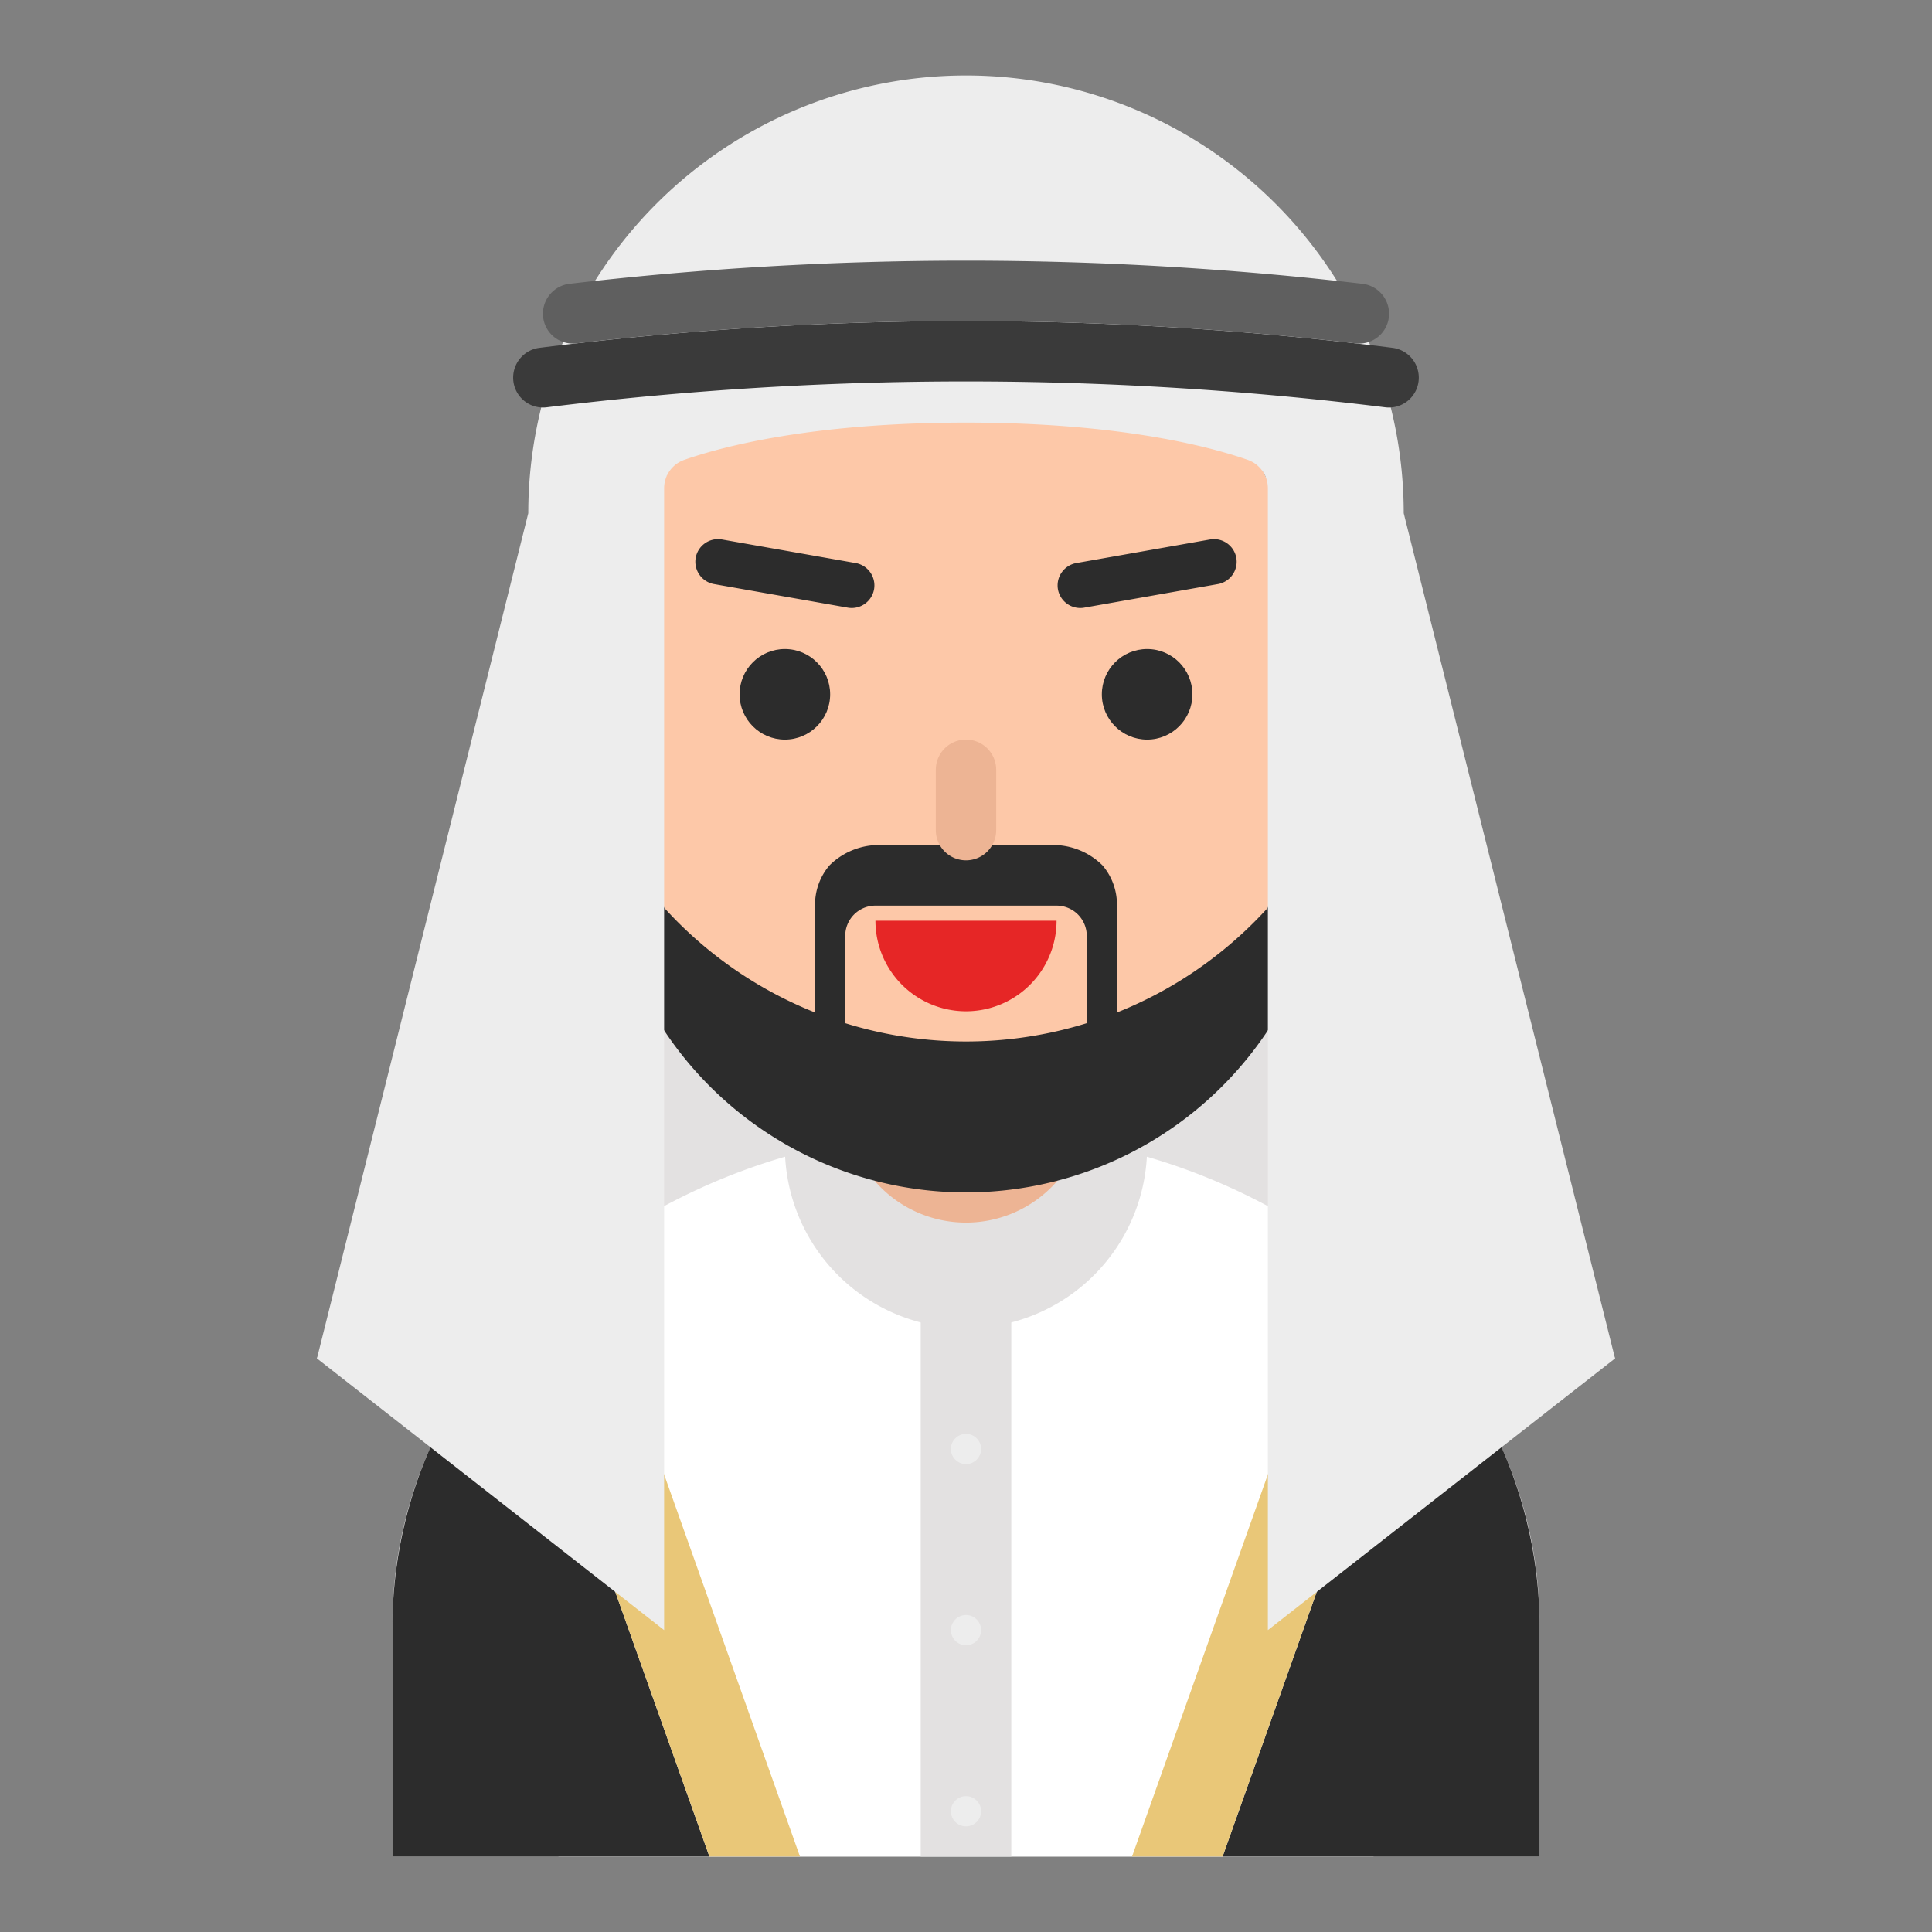 <svg id="Layer_5" viewBox="0 0 128 128" xmlns="http://www.w3.org/2000/svg" data-name="Layer 5"><rect x="0" y="0" width="128" height="128" fill="#808080" stroke="none"/><path d="m21 90h86l-16-39h-54z" fill="#e3e1e1"/><path d="m64 75c-20.987 0-38 14.583-38 32.571v15.429h76v-15.429c0-17.989-17.013-32.571-38-32.571z" fill="#e3e1e1"/><path d="m64 75a41.239 41.239 0 0 0 -27 9.657v38.343h54v-38.343a41.239 41.239 0 0 0 -27-9.657z" fill="#fff"/><path d="m61 83h6v40h-6z" fill="#e3e1e1"/><path d="m64 88a12.014 12.014 0 0 1 -12-12v-2h24v2a12.014 12.014 0 0 1 -12 12z" fill="#e3e1e1"/><path d="m64 81a8 8 0 0 1 -8-8v-8h16v8a8 8 0 0 1 -8 8z" fill="#edb494"/><circle cx="64" cy="96" fill="#ededed" r="1"/><circle cx="64" cy="108" fill="#ededed" r="1"/><circle cx="64" cy="120" fill="#ededed" r="1"/><path d="m64 69a27 27 0 0 1 -27-27v-8a27 27 0 0 1 27-27 27 27 0 0 1 27 27v8a27 27 0 0 1 -27 27z" fill="#2c2c2c"/><path d="m83.5 54.25h3a6.018 6.018 0 0 0 6-6 6.018 6.018 0 0 0 -6-6h-3a6.018 6.018 0 0 0 -6 6 6.018 6.018 0 0 0 6 6z" fill="#edb494"/><path d="m44.5 54.25h-3a6.018 6.018 0 0 1 -6-6 6.018 6.018 0 0 1 6-6h3a6.018 6.018 0 0 1 6 6 6.018 6.018 0 0 1 -6 6z" fill="#edb494"/><path d="m64 73a22.065 22.065 0 0 1 -22-22v-10a22 22 0 0 1 22-22 22.065 22.065 0 0 1 22 22v10a22.065 22.065 0 0 1 -22 22z" fill="#fdc8a8"/><g fill="#2c2c2c"><circle cx="52" cy="46" r="3"/><circle cx="76" cy="46" r="3"/><path d="m80.692 38.696-8.863 1.563a1.504 1.504 0 0 1 -1.738-1.217 1.504 1.504 0 0 1 1.217-1.738l8.863-1.563a1.504 1.504 0 0 1 1.738 1.217 1.504 1.504 0 0 1 -1.217 1.738z"/><path d="m56.171 40.259-8.863-1.563a1.504 1.504 0 0 1 -1.217-1.738 1.504 1.504 0 0 1 1.738-1.217l8.863 1.563a1.504 1.504 0 0 1 1.217 1.738 1.504 1.504 0 0 1 -1.738 1.217z"/><path d="m64 69a26.991 26.991 0 0 1 -24-14.635v.635a24 24 0 0 0 48 0v-.635a26.991 26.991 0 0 1 -24 14.635z"/><path d="m26 107.571v15.429h21l-12.704-35.731a29.679 29.679 0 0 0 -8.296 20.302z"/><path d="m93.704 87.269-12.704 35.731h21v-15.429a29.679 29.679 0 0 0 -8.296-20.302z"/></g><path d="m89.161 83.172-14.161 39.828h6l12.704-35.731a35.59 35.59 0 0 0 -4.543-4.097z" fill="#e9c778"/><path d="m34.296 87.269 12.704 35.731h6l-14.161-39.828a35.59 35.59 0 0 0 -4.543 4.097z" fill="#e9c778"/><path d="m107 90-14-56a29 29 0 0 0 -58 0l-14 56 23 18v-75.645a1.992 1.992 0 0 1 1.333-1.887c2.461-.862 8.421-2.468 18.667-2.468s16.206 1.607 18.667 2.468a1.992 1.992 0 0 1 1.333 1.887v75.645z" fill="#ededed"/><path d="m35.738 23.046a225.885 225.885 0 0 1 56.523 0 1.993 1.993 0 0 1 1.738 1.977 1.98 1.98 0 0 1 -2.231 1.962 225.861 225.861 0 0 0 -55.539 0 1.98 1.98 0 0 1 -2.231-1.962 1.993 1.993 0 0 1 1.738-1.977z" fill="#3a3a3a"/><path d="m73.043 57.333a4.658 4.658 0 0 0 -3.666-1.333h-10.754a4.658 4.658 0 0 0 -3.666 1.333 3.998 3.998 0 0 0 -.957 2.699v9.968h2v-8a2 2 0 0 1 2-2h12a2 2 0 0 1 2 2v8h2v-9.968a3.998 3.998 0 0 0 -.957-2.699z" fill="#2c2c2c"/><path d="m58 61a6 6 0 0 0 12 0z" fill="#e62626"/><path d="m64 57a2 2 0 0 1 -2-2v-4a2 2 0 0 1 2-2 2 2 0 0 1 2 2v4a2 2 0 0 1 -2 2z" fill="#edb494"/><path d="m35.987 21.033a1.98 1.98 0 0 0 2.197 1.718 225.75 225.75 0 0 1 51.632 0 1.98 1.98 0 0 0 2.197-1.718 1.995 1.995 0 0 0 -1.741-2.229 225.757 225.757 0 0 0 -52.544 0 1.995 1.995 0 0 0 -1.741 2.229z" fill="#5f5f5f"/></svg>